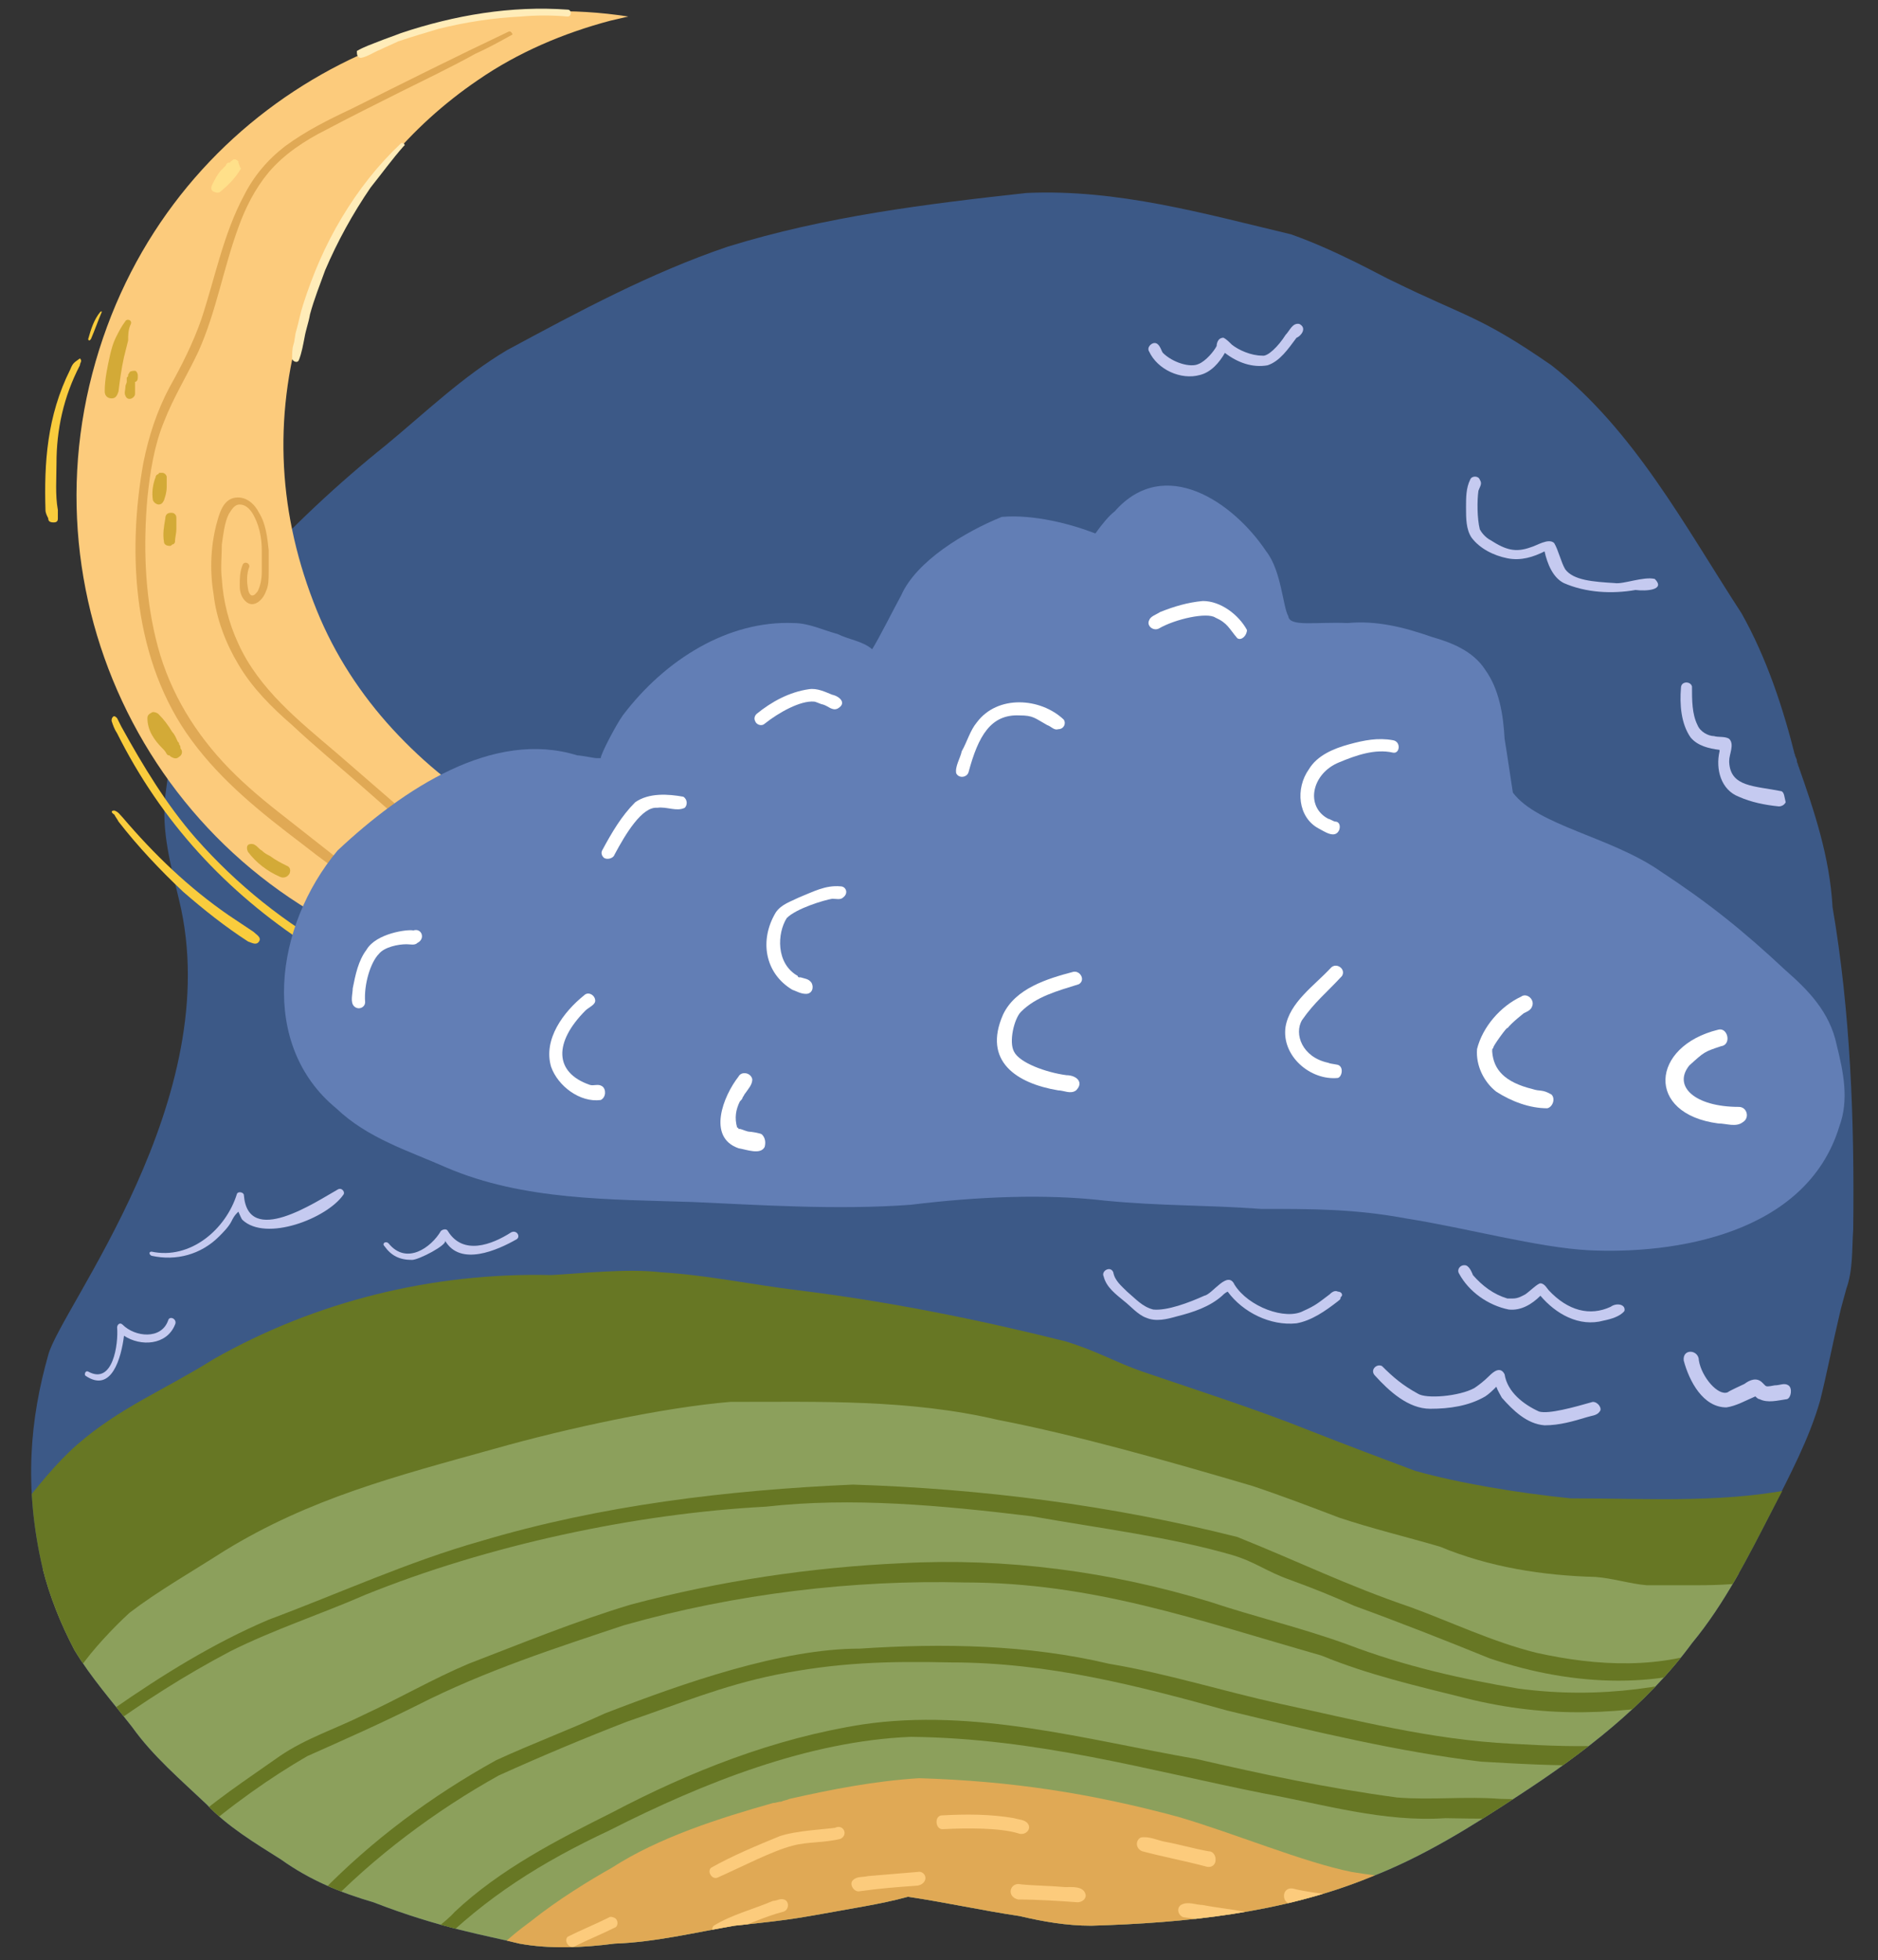 <?xml version="1.0" encoding="utf-8"?>
<!-- Generator: Adobe Illustrator 27.0.0, SVG Export Plug-In . SVG Version: 6.00 Build 0)  -->
<svg version="1.1" xmlns="http://www.w3.org/2000/svg" xmlns:xlink="http://www.w3.org/1999/xlink" x="0px" y="0px"
	 viewBox="0 0 136.3 142.2" style="enable-background:new 0 0 136.3 142.2;" xml:space="preserve">
<rect x="0" y="0" width="136.3" height="142.2" fill="#333333" stroke="none"/>
<style type="text/css">
	.st0{fill:#FFFFFF;}
	.st1{fill:#8CA2CF;}
	.st2{clip-path:url(#SVGID_00000072995580735865939530000016418253143560760199_);}
	.st3{fill:#627EB5;}
	.st4{fill:#8CA05C;}
	.st5{fill:#677724;}
	.st6{fill:#E0A955;}
	.st7{fill:#BBD7FF;}
	.st8{fill:#3C5987;}
	.st9{clip-path:url(#SVGID_00000073714042372832414750000001899058320795669181_);}
	.st10{fill:#669CD3;}
	.st11{clip-path:url(#SVGID_00000072991348507888268070000013505540908815004574_);}
	.st12{fill:#92C4FC;}
	.st13{fill:#FAF4D2;}
	.st14{fill:#FCCB7C;}
	.st15{clip-path:url(#SVGID_00000137832502079823405520000003084861805805540489_);}
	.st16{clip-path:url(#SVGID_00000072272513560625081830000015048472552444769678_);}
	.st17{fill:#C5CAF0;}
	.st18{clip-path:url(#SVGID_00000121982966161029864740000011816283076165427880_);}
	.st19{clip-path:url(#SVGID_00000106123189143607911990000002341665416489528761_);}
	.st20{clip-path:url(#SVGID_00000173880111477190295700000015843866685544376962_);}
	.st21{clip-path:url(#SVGID_00000016769487071999305290000000342187041294727607_);}
	.st22{fill:#F9CC3D;}
	.st23{fill:#FFEAAE;}
	.st24{fill:#FFECB8;}
	.st25{fill:#D3AA37;}
	.st26{fill:#FFE08A;}
	.st27{clip-path:url(#SVGID_00000151544481403823003830000001964540151189526151_);}
	.st28{clip-path:url(#SVGID_00000080187751097645390950000011046233107671609992_);}
	.st29{clip-path:url(#SVGID_00000021803418622756412630000010818756578995168445_);}
	.st30{clip-path:url(#SVGID_00000024715333094471983540000013665893544436938131_);}
	.st31{clip-path:url(#SVGID_00000008831957330335449920000005724179696584416933_);}
	.st32{clip-path:url(#SVGID_00000072255433367603761310000016594513933912820880_);}
	.st33{clip-path:url(#SVGID_00000153687381845816257710000009668943211907215023_);}
	.st34{clip-path:url(#SVGID_00000110434731575221279660000007534346245115472284_);}
	.st35{clip-path:url(#SVGID_00000163780530070077932750000010298431790270593691_);}
</style>
<g id="BACKGROUND">
</g>
<g id="OBJECTS">
	<g>
		<path class="st17" d="M26.3,83.8c-0.2-0.5-0.7-0.3-1,0c-0.3,0.2-1,0.7-1.7,0.9c-0.3,0.2-1.4-0.1-2.4-0.5c-0.3-0.1-0.5-0.5-1-0.3
			c-0.4,0.3-0.4,1.1-0.8,1.5c-0.7,1-2.1,2.3-3.4,2.6c-1.2,0.3-2.7,0.1-3.9-0.3c-0.5-0.2-0.8,0.6-0.3,0.8c3.1,1.1,5.7,0.5,7.8-2
			c0.4-0.5,0.8-1,1-1.6c1.4,0.7,2.8,1.2,4.1,0.3c0.4-0.2,0.8-0.5,1.2-0.8C26.2,84.3,26.4,84,26.3,83.8"/>
		<path class="st17" d="M19.8,92.1c-0.6-0.3-1.1,0.6-1.6,0.9c-0.8,0.7-2.2,1-3.1,0.7c-0.2,0-0.6-0.2-0.6-0.2
			c-0.2-0.1-0.4-0.3-0.7-0.3c-0.5,0.1-0.6,0.5-1,0.8c-0.5,0.5-0.9,0.6-1.7,0.7c-0.6,0.1-2-0.2-2.4-0.4c-0.2-0.1-0.5-0.4-0.7-0.3
			c-0.3,0.1-0.4,0.5-0.1,0.7c1.7,1,4.3,1.3,5.7-0.3c0.1-0.1,0.2-0.2,0.3-0.4c0.7,0.5,2.1,0.8,3.1,0.5c1.2-0.2,2.1-1,3-1.7
			C20,92.6,20,92.2,19.8,92.1"/>
		<path class="st8" d="M134.5,89.2c0.1-7.9-0.2-15.8-1.5-23.4c-0.2-3.6-1.3-6.9-2.5-10.3c0-0.1-0.1-0.2-0.1-0.3
			c0.1,0.4,0.1,0.7,0-0.1c-0.1-0.2-0.1-0.3-0.2-0.5c0.1,0.1,0.1,0.3,0.1,0.4c0,0,0,0,0-0.1c-0.9-3.6-2.1-7.2-3.9-10.4
			c-4.1-6.3-7.8-13.3-13.8-18c-5.2-3.6-6.2-3.5-11.5-6.1c-0.7-0.3-4-2.2-7.4-3.4c-6.3-1.5-12.6-3.3-19.2-3
			c-7.3,0.8-14.6,1.7-21.7,3.9c-5.6,1.9-10.8,4.7-16,7.5c-3.2,1.9-5.9,4.5-8.8,6.9c-3.5,2.8-6.8,5.9-9.8,9.2
			C14.3,45.9,12.7,52,12,57.7c-0.3,2.6,0.4,5.1,1,7.6c3.5,14.4-8.6,29.6-9.5,33c-1.3,4.6-1.8,9.5-0.4,15.5c0.5,2,1.3,4,2.3,5.9
			c1.2,2,2.8,3.8,4.2,5.6c1.5,2.1,3.5,3.8,5.4,5.6c0,0,0,0,0,0c1.5,1.6,3.5,2.8,5.4,4c2.1,1.5,4.3,2.4,6.7,3.1
			c4.9,1.9,8.2,2.4,10.6,3c2.2,0.4,4.6,0.3,6.9,0c2.9-0.1,5.8-0.8,8.7-1.3c4.7-0.5,4.3-0.5,9.4-1.4c1.1-0.2,2.1-0.4,3.2-0.7
			c2.7,0.4,5.4,1,8.1,1.4c1.7,0.4,3.4,0.7,5.2,0.7c6.8-0.2,13.8-0.9,20.2-3.5c3.9-1.5,7.4-3.7,10.9-6c4.6-3,9.2-6.5,12.5-11
			c2.4-2.9,4.1-6.3,5.8-9.6c1.3-2.6,2.7-5.2,3.5-8c0.5-2,0.9-4.1,1.4-6.2c0.1-0.5,0.4-1.5,0.5-1.9C134.5,92.1,134.4,90.6,134.5,89.2
			z"/>
		<g>
			<g>
				<path class="st14" d="M45.6,1.2c-0.4,0.1-0.9,0.2-1.3,0.3c-3.4,0.9-6.7,2.3-9.6,4.3c-2.5,1.7-4.7,3.7-6.6,6
					c-2.8,3.4-5,7.2-6.2,11.5c-2.1,7.1-1.7,14.1,1.1,21c1.3,3.2,3.2,6.1,5.5,8.6c4.7,5.1,10.4,8.3,17.2,9.5c6.1,1.1,12,0.4,17.7-2
					c1.7-0.7,3.3-1.6,4.8-2.6c0.1,0,0.1,0,0.2-0.1c-0.3,1.4-6.2,6.6-9.9,8.7c-3.9,2.3-8.1,3.7-12.6,4.4c-4.5,0.7-8.9,0.5-13.3-0.6
					C13,65.5,1.8,45.8,6.7,27.1C11.6,8.4,29.6-1.3,45.6,1.2z"/>
				<path class="st22" d="M26.4,70.6c-0.1,0-0.3-0.1-0.5-0.2c-1.2-0.5-2.4-1.1-3.5-1.8c-6-3.9-10.7-9-13.9-15.4
					c-0.2-0.3-0.3-0.6-0.4-0.9c0-0.1,0-0.2,0.1-0.3c0.1-0.1,0.2,0,0.3,0.1c0.1,0.2,0.2,0.4,0.3,0.6c1.6,2.9,3.3,5.7,5.4,8.1
					c3,3.4,6.5,6.2,10.5,8.4c0.6,0.3,1.2,0.5,1.8,0.8c0.1,0.1,0.3,0.2,0.2,0.3C26.7,70.7,26.6,70.7,26.4,70.6z"/>
				<path class="st22" d="M8.3,58.8c0.3,0.1,0.4,0.3,0.6,0.5c2.3,2.7,4.8,5.1,7.7,7.1c0.6,0.4,1.2,0.8,1.8,1.2
					c0.2,0.2,0.6,0.4,0.4,0.7c-0.2,0.3-0.5,0.1-0.8,0c-1.7-1.1-3.2-2.3-4.7-3.6c-1.7-1.6-3.3-3.3-4.7-5.1c-0.1-0.2-0.2-0.3-0.3-0.5
					C8,58.9,8.1,58.8,8.3,58.8z"/>
				<path class="st22" d="M5.8,26c0.2,0.2,0,0.3,0,0.5c-1.2,2.3-1.7,4.7-1.7,7.1c0,1.1-0.1,2.3,0.1,3.4c0,0.2,0,0.4,0,0.6
					c0,0.1,0,0.3-0.3,0.3c-0.3,0-0.4-0.1-0.4-0.3c-0.1-0.2-0.2-0.4-0.2-0.6c-0.1-3.4,0.1-6.8,1.8-10.2C5.3,26.3,5.4,26.3,5.8,26z"/>
				<path class="st22" d="M24.6,71.5c-0.8-0.1-1.6-0.5-2.2-1c-0.1-0.1-0.2-0.1-0.1-0.3c0.1-0.1,0.2-0.1,0.3-0.1
					c0.1,0,0.2,0.1,0.3,0.1c0.6,0.3,1.2,0.5,1.8,0.7c0.2,0,0.3,0.1,0.3,0.3C24.9,71.5,24.8,71.5,24.6,71.5z"/>
				<path class="st22" d="M7.4,22.6c-0.3,0.7-0.5,1.3-0.8,2c0,0-0.1,0.1-0.1,0.1c-0.1,0-0.1-0.1-0.1-0.1c0.2-0.7,0.4-1.4,0.9-2
					C7.3,22.6,7.3,22.6,7.4,22.6z"/>
			</g>
			<g>
				<path class="st6" d="M36.9,2.3C33.1,4.1,29.3,6,25.5,7.9c-1.7,0.8-3.3,1.6-4.8,2.7c-1.3,1-2.3,2.2-3,3.6c-1.5,2.8-2.1,6-3.1,9
					c-0.6,1.7-1.4,3.3-2.3,4.9c-0.9,1.7-1.5,3.5-1.9,5.5C9.2,40.3,9.7,48,13.9,53.7c2.2,3,5.1,5.3,8,7.5c2.8,2.2,5.8,4.3,9.1,5.7
					c1.7,0.7,3.5,1.2,5.3,1.4c2,0.3,4,0.2,6-0.2c2-0.3,4-0.9,6-1.3c2-0.5,4.1-1,6.1-1.5c1-0.2,2-0.5,3.1-0.7
					c0.3-0.1,0.2-0.6-0.1-0.5c-4,1-8.1,1.9-12.1,2.8c-1.9,0.5-3.9,0.9-5.9,0.9c-1.9,0.1-3.9-0.2-5.7-0.7c-3.4-1-6.5-2.8-9.3-4.9
					c-1.4-1.1-2.8-2.2-4.2-3.3c-1.4-1.1-2.8-2.3-4-3.6c-2.4-2.6-4.1-5.6-4.9-9c-0.8-3.3-0.9-6.8-0.6-10.2c0.2-1.9,0.5-3.8,1.2-5.5
					c0.7-1.8,1.7-3.4,2.5-5.1c1.3-2.9,1.8-6,2.9-9c0.5-1.4,1.2-2.8,2.2-4c1.1-1.3,2.6-2.3,4.2-3.1c1.7-0.9,3.5-1.8,5.3-2.7
					c1.8-0.9,3.7-1.8,5.5-2.8c0.9-0.4,1.8-0.9,2.7-1.4C37.2,2.5,37.1,2.2,36.9,2.3L36.9,2.3z"/>
			</g>
			<g>
				<path class="st6" d="M17.6,41c-0.2,0.5-0.2,1-0.2,1.5c0,0.4,0.1,0.8,0.4,1.1c0.6,0.6,1.3-0.1,1.5-0.7c0.2-0.4,0.2-0.9,0.2-1.4
					c0-0.5,0-1,0-1.6c-0.1-0.9-0.2-1.9-0.7-2.7c-0.3-0.6-0.9-1.2-1.7-1.1c-0.8,0.1-1.1,0.9-1.3,1.6c-0.5,1.7-0.6,3.6-0.3,5.4
					c0.2,1.8,0.9,3.6,1.8,5.1c1,1.7,2.4,3.1,3.9,4.4c1.6,1.5,3.3,2.9,4.9,4.3c0.8,0.7,1.7,1.5,2.5,2.2c0.7,0.6,1.4,1.2,2.2,1.7
					c0.8,0.5,1.7,0.7,2.6,0.6c0.5,0,1-0.1,1.5,0c0.5,0.1,0.9,0.4,1.3,0.7c0.7,0.6,1.5,1.1,2.3,1.5c0.8,0.4,1.7,0.6,2.7,0.6
					c0.5,0,0.9,0,1.4,0c0.4,0,0.4-0.7,0-0.6c-1.7,0.2-3.4-0.2-4.8-1.1c-0.7-0.4-1.3-1.1-2-1.4c-0.8-0.4-1.7-0.3-2.6-0.3
					c-1.8,0-3.1-1.2-4.3-2.3c-1.5-1.3-3-2.6-4.5-3.9c-2.7-2.3-5.6-4.6-7.1-7.9c-0.7-1.5-1.1-3.1-1.2-4.7c-0.1-0.8,0-1.7,0-2.5
					c0.1-0.7,0.2-1.6,0.5-2.2c0.2-0.3,0.4-0.7,0.8-0.7c0.4,0,0.7,0.3,0.9,0.6c0.5,0.8,0.7,1.8,0.7,2.7c0,0.5,0,1,0,1.6
					c0,0.5-0.1,1-0.3,1.4c-0.1,0.1-0.2,0.3-0.4,0.3c-0.2,0-0.3-0.4-0.3-0.5c-0.1-0.5-0.1-1.1,0.1-1.6C18.1,40.8,17.7,40.7,17.6,41
					L17.6,41z"/>
			</g>
			<g>
				<path class="st23" d="M23.7,45.7C23.7,45.7,23.7,45.7,23.7,45.7C23.7,45.7,23.7,45.7,23.7,45.7L23.7,45.7z"/>
			</g>
			<g>
				<path class="st24" d="M29.1,10.4c-1.7,1.6-3.1,3.4-4.3,5.4c-1.2,2-2.1,4.1-2.8,6.3c-0.2,0.6-0.3,1.2-0.5,1.9
					c-0.1,0.3-0.1,0.7-0.2,1c-0.1,0.3-0.1,0.7-0.1,1c0,0.2,0.4,0.4,0.5,0.1c0.2-0.5,0.3-1.1,0.4-1.6c0.1-0.6,0.3-1.1,0.4-1.7
					c0.3-1.1,0.7-2.1,1.1-3.2c0.9-2.1,2-4.1,3.3-6c0.8-1,1.6-2.1,2.4-3C29.5,10.5,29.2,10.3,29.1,10.4L29.1,10.4z"/>
			</g>
			<g>
				<path class="st24" d="M39.4,60.9c5,1.7,10.4,2.4,15.7,1.8c1.5-0.2,2.9-0.4,4.4-0.8c0.4-0.1,0.2-0.7-0.2-0.6
					c-5.1,1.1-10.4,1.2-15.5,0.1c-1.4-0.3-2.8-0.7-4.2-1.1C39.2,60.2,39,60.8,39.4,60.9L39.4,60.9z"/>
			</g>
			<g>
				<path class="st24" d="M26.2,4.2c0.5-0.1,0.9-0.4,1.4-0.6C28,3.4,28.5,3.2,28.9,3c0.9-0.3,1.9-0.6,2.9-0.9c2-0.5,4-0.8,6-0.9
					c1.1-0.1,2.3-0.1,3.4,0c0.3,0,0.3-0.5,0-0.5c-4.1-0.3-8.2,0.4-12.1,1.7c-0.5,0.2-1.1,0.4-1.6,0.6c-0.5,0.2-1.1,0.4-1.6,0.7
					C25.9,3.9,25.9,4.2,26.2,4.2L26.2,4.2z"/>
			</g>
			<g>
				<path class="st25" d="M13,21.8C13,21.8,13,21.8,13,21.8C12.9,21.8,12.9,21.8,13,21.8L13,21.8z"/>
			</g>
			<path class="st25" d="M9.5,23.5c0.1-0.3-0.3-0.4-0.4-0.2c-0.3,0.4-0.5,0.8-0.7,1.2c-0.2,0.4-0.3,0.8-0.4,1.2
				c-0.2,0.9-0.4,1.8-0.4,2.7c0,0.3,0.2,0.5,0.5,0.5c0.3,0,0.4-0.2,0.5-0.5c0.1-0.8,0.2-1.6,0.4-2.5c0.1-0.4,0.2-0.8,0.3-1.2
				C9.3,24.3,9.3,23.9,9.5,23.5z"/>
			<path class="st25" d="M10,27.4c0-0.1,0-0.1,0-0.2c0,0,0,0,0,0c0,0,0,0,0,0c0-0.1-0.1-0.3-0.2-0.3c-0.1,0-0.3,0-0.4,0.1
				c0,0-0.1,0.1,0,0c0,0.1-0.1,0.1-0.1,0.2c0,0.1,0,0.1-0.1,0.2c0,0,0,0,0,0c0-0.1,0-0.1,0,0c0,0,0,0,0,0.1c0,0.1,0,0.1,0,0.2
				c0,0.1-0.1,0.2-0.1,0.4c0,0.2-0.1,0.4,0,0.6C9.2,29,9.5,29,9.7,28.8c0.1-0.1,0.1-0.2,0.1-0.3c0-0.1,0-0.1,0-0.2
				c0-0.1,0-0.2,0-0.2c0-0.2,0-0.3,0-0.5c0,0,0,0.1,0,0.1C9.9,27.7,10,27.6,10,27.4C10,27.4,10,27.4,10,27.4z"/>
			<path class="st25" d="M20.8,62.8c-0.4-0.2-0.8-0.4-1.2-0.7c-0.2-0.1-0.4-0.2-0.6-0.4c-0.2-0.1-0.3-0.3-0.5-0.4
				c-0.1-0.1-0.4-0.1-0.5,0c-0.1,0.1-0.1,0.3,0,0.5c0.6,0.8,1.4,1.4,2.3,1.8c0.2,0.1,0.5,0.1,0.7-0.2C21.1,63.2,21.1,62.9,20.8,62.8
				z"/>
			<path class="st25" d="M13,54c0-0.1,0-0.1-0.1-0.2c-0.1-0.2-0.2-0.5-0.4-0.7c-0.3-0.5-0.6-0.9-1-1.3c-0.1-0.1-0.4-0.2-0.5-0.1
				c-0.2,0.1-0.3,0.2-0.3,0.4c0,0.9,0.5,1.6,1.1,2.2c0.1,0.1,0.2,0.2,0.3,0.4c0.1,0.1,0.1,0.1,0.2,0.1c0,0,0,0,0.1,0.1
				c0.2,0.1,0.4,0.2,0.6,0c0.2-0.1,0.3-0.4,0.1-0.6C13.1,54.2,13.1,54.1,13,54z"/>
			<path class="st25" d="M39.5,65.2c-0.8-0.4-1.7-0.6-2.5-0.8c-0.2,0-0.4,0.1-0.4,0.3c-0.1,0.2,0,0.4,0.1,0.5
				c0.2,0.2,0.5,0.4,0.8,0.5c0.2,0.1,0.3,0.1,0.5,0.1c0,0,0,0,0.1,0c0,0,0.1,0,0.1,0c0.4,0.1,0.8,0.1,1.2,0.1c0.2,0,0.4-0.1,0.4-0.3
				C39.7,65.5,39.7,65.3,39.5,65.2z"/>
			<path class="st26" d="M17.3,11.8c0,0,0-0.1,0-0.1c-0.1-0.1-0.3-0.2-0.4-0.1c-0.1,0.1-0.2,0.1-0.2,0.2c0,0,0,0-0.1,0c0,0,0,0,0,0
				c-0.1,0-0.2,0.1-0.2,0.2c0,0,0,0,0,0c0,0-0.1,0.1-0.1,0.1c-0.1,0.1-0.1,0.1-0.2,0.2c-0.3,0.3-0.5,0.7-0.7,1.1
				c-0.1,0.2-0.1,0.4,0.1,0.5c0.2,0.1,0.4,0.1,0.5,0c0.6-0.5,1.1-1,1.5-1.7C17.4,12.2,17.4,12,17.3,11.8
				C17.3,11.9,17.3,11.9,17.3,11.8z"/>
			<path class="st25" d="M11.9,34.3C11.9,34.3,11.9,34.3,11.9,34.3C12,34.3,12,34.3,11.9,34.3z"/>
			<path class="st25" d="M11.5,36.6c0.2,0,0.3-0.1,0.4-0.3c0.1-0.3,0.2-0.6,0.2-1c0-0.1,0-0.3,0-0.4c0-0.1,0-0.2,0-0.3
				c0-0.1-0.1-0.2-0.1-0.2c0,0-0.1-0.1-0.2-0.1c0,0,0,0,0,0c-0.1,0-0.1,0-0.2,0c-0.1,0-0.1,0,0,0c0,0-0.1,0-0.1,0.1
				c-0.1,0-0.2,0.1-0.2,0.2c-0.2,0.5-0.3,1.1-0.2,1.7C11.2,36.5,11.4,36.6,11.5,36.6z"/>
			<path class="st25" d="M12,37.6C12,37.6,12,37.6,12,37.6c-0.1,0.6-0.2,1.1-0.1,1.7c0,0.2,0.2,0.3,0.4,0.3c0.1,0,0.1,0,0.2-0.1
				c0.1,0,0.2-0.1,0.2-0.2c0-0.3,0.1-0.6,0.1-0.9c0-0.3,0-0.5,0-0.8c0-0.1,0-0.2-0.1-0.3c-0.1-0.1-0.2-0.1-0.3-0.1
				C12.1,37.2,12,37.4,12,37.6z"/>
		</g>
		<path class="st6" d="M46,69.3C46.1,69.2,46,69.2,46,69.3"/>
		<path class="st4" d="M4.8,118.4C4.8,118.4,4.8,118.4,4.8,118.4"/>
		<g>
			<defs>
				<path id="SVGID_00000066505100407755921020000008724971051272806539_" d="M132.3,101.6c0.5-2,0.9-4.1,1.4-6.2
					c0.1-0.5,0.4-1.5,0.5-1.9c0.3-1.4,0.3-2.8,0.4-4.3c0.1-7.9-0.2-15.8-1.5-23.4c-0.2-3.6-1.3-6.9-2.5-10.3c0-0.1-0.1-0.2-0.1-0.3
					c0.1,0.4,0.1,0.7,0-0.1c-0.1-0.2-0.1-0.3-0.2-0.5c0.1,0.1,0.1,0.3,0.1,0.4c0,0,0,0,0-0.1c-0.9-3.6-2.1-7.2-3.9-10.4
					c-4.1-6.3-7.8-13.3-13.8-18c-5.2-3.6-6.2-3.5-11.5-6.1c-0.7-0.3-4-2.2-7.4-3.4c-6.3-1.5-12.6-3.3-19.2-3
					c-7.3,0.8-14.6,1.7-21.7,3.9c-5.6,1.9-10.8,4.7-16,7.5c-3.2,1.9-5.9,4.5-8.8,6.9c-3.5,2.8-6.8,5.9-9.8,9.2
					C14.3,45.9,12.7,52,12,57.7c-0.3,2.6,0.4,5.1,1,7.6c3.5,14.4-8.6,29.6-9.5,33c-1.3,4.6-1.8,9.5-0.4,15.5c0.5,2,1.3,4,2.3,5.9
					c1.2,2,2.8,3.8,4.2,5.6c1.5,2.1,3.5,3.8,5.4,5.6c0,0,0,0,0,0c1.5,1.6,3.5,2.8,5.4,4c2.1,1.5,4.3,2.4,6.7,3.1
					c4.9,1.9,8.2,2.4,10.6,3c2.2,0.4,4.6,0.3,6.9,0c2.9-0.1,5.8-0.8,8.7-1.3c4.7-0.5,4.3-0.5,9.4-1.4c1.1-0.2,2.1-0.4,3.2-0.7
					c2.7,0.4,5.4,1,8.1,1.4c1.7,0.4,3.4,0.7,5.2,0.7c6.8-0.2,13.8-0.9,20.2-3.5c3.9-1.5,7.4-3.7,10.9-6c4.6-3,9.2-6.5,12.5-11
					c2.4-2.9,4.1-6.3,5.8-9.6C130,106.9,131.4,104.4,132.3,101.6"/>
			</defs>
			<clipPath id="SVGID_00000031905810396911007740000017563242115681292201_">
				<use xlink:href="#SVGID_00000066505100407755921020000008724971051272806539_"  style="overflow:visible;"/>
			</clipPath>
			<g style="clip-path:url(#SVGID_00000031905810396911007740000017563242115681292201_);">
				<path class="st4" d="M130.2,113.5c-2.9,0.5-4.3,0.8-6.6,0.7c-1.5,0.1-4,0.1-6.1-0.3c-5.6-1.2-12.3-3.8-18.2-6.3
					c-4.7-1.6-9.2-4-14-5.4c-5.3-1.7-10.9-2.3-16.3-3.5c-4.6-1.1-9.2-1.4-13.9-1.5c-0.6-0.1-1.3-0.2-2-0.2c-0.4,0-0.8-0.1-1.2-0.1
					c-0.4,0-0.8-0.1-1.1-0.1c-1.8-0.2-3.5-0.5-5.3-0.3c-1.2,0.1-2.5,0.2-3.7,0.4c-2.2,0.2-4.5,0.5-6.7,0.9c-0.9,0.2-1.9,0.4-2.8,0.6
					c-1.8,0.3-3.5,0.6-5.3,1c-5.7,1.4-12.2,5.8-14,6.9c-0.3,0.2-0.7,0.4-1,0.6c-1.9,1.5-4.2,2.8-6.1,4.5c-0.8,0.5-1.5,0.9-2,1.6
					c-0.9,0.6-1.3,1.8-1.2,2.9c0.4,1.5,0.5,2.3,1.4,3.8c0.4,1.3,1,2.1,1.4,2.7c1,2.3,2.2,3.7,3.7,5.9c0.9,1.6,3.7,4.5,5.7,6.1
					c3.6,2.4,7.4,4,11.6,5.7c3.3,1.2,6.7,1.7,10.1,2.1c1.6,0.2,3.3,0.6,4.9,0.7c1.5,0,2.3-0.2,3.5-0.2c2,0,4,0.2,5.9,0.4
					c2.4,0,4.9,0,7.3-0.1c2.4,0,5.4-1.1,8.3-1.4c3.3-0.5,7-1,9.7-1.1c4.3,0.6,8.6,1.4,13,1.6c4.8,0.3,9.7-0.4,14.3-1.9
					c4.5-1.1,8.9-2.6,12.9-5.1c3.8-2.7,7.1-6.2,9.9-10c1.9-2.7,3.7-5.5,5.1-8.5C132.9,114.3,132.8,112.8,130.2,113.5"/>
				<g>
					<path class="st5" d="M131.6,116.5c-0.6-0.1-1.1,0.2-1.7,0.4c-1.8,0.8-3.8,2.3-5.1,2.5c-4.2,1.7-8.8,1.5-13.3,0.5
						c-3.2-0.8-6.1-2.2-9.1-3.3c-4.7-1.6-8.1-3.3-12.6-5.1c-9.1-2.3-18.5-3.5-27.9-3.8c-9.1,0.4-18.3,1.5-27,4.1
						c-5.3,1.5-10.3,3.8-15.4,5.7c-4,1.7-7.7,4-11.3,6.5c-0.5,0.3-1,0.7-1.5,1c-0.1,0.1-0.2,0.2-0.2,0.3c0,0.4,0.5,0.6,0.8,0.4
						c3.2-2.3,6-4.1,9.4-5.9c3.2-1.6,6.6-2.7,9.8-4.1c8.9-3.6,19.6-5.9,29.1-6.4c6.2-0.7,12.7-0.1,19.3,0.7c5.1,0.9,10,1.5,14.5,2.8
						c1.7,0.5,2.5,1.2,4.2,1.8c1.9,0.7,2.9,1.1,4.7,1.9c3.3,1.2,6.6,2.5,9.8,3.8c6.2,2.1,12.7,2.3,18.2-0.2c2-0.8,3.3-2.1,5.2-2.5
						C132.3,117.5,132.2,116.7,131.6,116.5"/>
					<path class="st5" d="M131.1,119c-0.8-0.2-1.4,0.6-2.1,0.9c-0.6,0.4-1.9,0.8-1.9,0.8c-5.7,1.7-10.8,2.6-16.9,1.8
						c-4.1-0.7-8.2-1.6-12.4-3.2c-3.3-1.2-6.7-2-10-3.1c-7.2-2.2-14.8-3.2-22.3-2.8c-6.7,0.3-13.3,1.3-19.7,3
						c-4,1.2-7.9,2.8-11.8,4.3c-2.6,1.1-5,2.5-7.6,3.7c-2,1-4.2,1.7-6.1,3c-2.4,1.7-4.9,3.3-7,5.3c-0.3,0.4,0.4,0.9,0.8,0.6
						c2.6-2.3,5.6-4.4,8.2-5.9c2.7-1.2,5.4-2.4,8-3.7c4.9-2.5,10.2-4.2,15-5.8c8.1-2.3,16.7-3.3,24.7-3.1c9.3,0,16.8,2.7,25.9,5.3
						c3.4,1.4,6.9,2.2,10.5,3.1c6,1.5,11.3,1.2,17.1,0c1.8-0.3,2.7-0.8,4.2-1.2c0.9-0.1,2.4-1.1,3.6-1.8c0.2-0.1,0.3-0.2,0.4-0.4
						C131.7,119.6,131.5,119.2,131.1,119"/>
					<path class="st5" d="M128.7,123.3c-0.7-0.1-1.3,0.4-1.9,0.6c-1.2,0.5-2.4,1.1-3.2,1.3c-4.1,1.7-8.6,1.6-13.9,1.3
						c-5.9-0.3-11.2-1.7-16.8-2.9c-4.1-0.9-8.2-2.2-12.4-2.9c-5.9-1.4-12.1-1.5-18.1-1.1c-5.7,0-12.8,2.5-18.5,4.7
						c-2.6,1.2-5.3,2.2-7.9,3.4c-4.7,2.6-9,5.8-12.7,9.6c-0.2,0.3-0.6,0.5-0.7,0.9c0,0.4,0.5,0.7,0.8,0.4c3.7-3.9,8.3-7.3,12.8-9.8
						c3.1-1.4,6.2-2.7,9.3-3.9c3.8-1.3,6.9-2.6,10.8-3.4c4.5-0.9,8.1-1,12.7-0.9c7.1,0,13.6,1.7,20.1,3.5c6.2,1.5,12.5,3,18.4,3.7
						c5.3,0.3,11.3,0.7,15.8-1c1.1-0.3,2.6-0.9,4.1-1.6c0.5-0.4,1.4-0.4,1.7-1C129.2,123.8,129,123.4,128.7,123.3"/>
					<path class="st5" d="M126.2,127.9c-0.4,0-0.7,0.3-1,0.4c-1.1,0.5-2.1,0.8-3.1,1.1c-2.1,0.7-4,0.7-5.5,0.8
						c-3,0.2-4.6,0.4-7.7,0.3c-2.5-0.2-5,0.1-7.5-0.1c-5.2-0.7-9.8-1.7-14.6-2.8c-8-1.4-16.1-3.7-24.2-2.5c-6.4,1-12.5,3.4-18.2,6.4
						c-4,2-8.1,4.1-11.4,7.2c-0.7,0.8-1.8,1.4-2.3,2.3c0,0.4,0.5,0.7,0.8,0.4c3.8-3.8,7.8-6.3,12.7-8.6c6.9-3.5,14.5-6.5,21.9-6.8
						c9.2,0.1,17.1,2.4,25.6,4.1c4.4,0.8,8.7,2.1,13.2,1.8c4.8,0.1,8.8,0,12.8-0.4c1.5,0,4.4-0.5,6.4-1.3c0.2-0.1,1-0.3,1.2-0.4
						c0.5-0.3,1.2-0.4,1.5-1C127,128.5,126.7,128,126.2,127.9"/>
				</g>
				<path class="st5" d="M134.4,107.4c-1.4,0.4-1.8,0.3-3.2,0.4c-5.7,1.3-11.1,0.9-17.2,0.9c-3.9-0.4-8.1-1.1-11.3-2
					c-2.4-0.9-4.8-1.8-7.6-2.9c-4-1.6-8.1-2.9-12.2-4.3c-2-0.7-3.3-1.5-5.6-2.2c-6.4-1.6-12.9-2.9-19.4-3.7
					c-3.3-0.4-6.6-1.1-9.9-1.3C45.5,92,42,92.4,40,92.5c-8.6-0.2-17.1,1.9-24.5,6.1c-3.5,2.2-6.8,3.5-9.9,6.2
					c-1.6,1.4-2.9,3.1-4.2,4.7c-0.1,0.1-0.3,0.1-0.3,0.2c-0.1,0.1-0.2,0.1-0.3,0.2c-0.2,0.5-0.3,1.2-0.4,1.7c0,1.3,0.4,2.6,0.8,3.8
					c0,0.5,0.5,2.1,1.1,3c0.5,1.1,0.9,2.2,2,2.9c0.4,0.3,1.1,0.3,1.3-0.1c0,0,0.1,0,0.1-0.1c0,0,0.1,0,0.1-0.1
					c0.9-1.3,2.4-2.9,3.6-4c2.1-1.6,4.4-2.9,6.9-4.5c6.2-3.8,12.4-5.4,19.6-7.4c5.3-1.5,12.3-3,17.1-3.4c6.5,0,13-0.2,19.4,1.3
					c5.7,1.1,12.4,3,18.5,4.8c2.1,0.7,4.2,1.5,6.3,2.3c2.4,0.8,4.9,1.4,7.3,2.1c3.6,1.5,7.5,2.1,11.3,2.2c1.3,0.1,2.5,0.5,3.7,0.6
					c1.2,0,2.5,0,3.8,0c2.9,0,5.8-0.3,8.5-1.5c1-0.6,2.4-0.7,3.2-1.6c0.3-0.5,0.2-1,0.4-1.5c0.4-0.9,0.7-1.7,0.8-2.7
					C136.1,106.5,135.1,107.3,134.4,107.4"/>
				<g>
					<path class="st6" d="M120,133.8c-1.1-0.1-1.9,0.5-3,0.7c-2,0.6-4.7,1.4-6.5,1.5c-4.5,0.2-7.7,0.6-12.4-0.2
						c-3.5-0.7-8.5-2.8-12.6-4c-6.3-1.7-12.1-2.6-18.8-2.8c-3.2,0.2-6.3,0.8-9.4,1.5c-0.2,0.1-0.4,0.1-0.6,0.2
						c-0.2,0-0.4,0.1-0.6,0.1c-3.9,1.1-8.3,2.5-11.7,4.7c-1.6,0.9-3.9,2.3-5.9,3.9c-1.5,1.1-4.4,3.4-2.4,4c1.4-0.1,1.7,0.2,3.6,0.4
						c2.7,0.1,5.3,0.4,7.9,0.4c1.5,0.2,3.1-0.2,4.1-0.2c1.3,0,2.7,0.1,4,0.2c1.6,0,3.3-0.2,4.9-0.1c4.3,0,8.5,0.3,12.8,0.3
						c6.3,0.5,13.6,1.5,19.2,1.2c2.1,0,4.2,0.1,6.2-0.1c2.1-0.3,4.1-0.9,6.2-1.4c4.1-1.1,7.6-1.7,10.9-4.5
						C117.1,138.8,121.9,134.7,120,133.8"/>
					<g>
						<path class="st14" d="M44.7,139.2c-0.1-0.1-0.4-0.2-0.5-0.1c-1,0.5-2,0.9-3,1.4c-0.3,0.3,0.1,0.9,0.5,0.7c1-0.5,2-0.9,3-1.4
							C44.9,139.6,44.8,139.3,44.7,139.2"/>
						<path class="st14" d="M60.6,132.6c-0.7,0.1-2.8,0.2-4,0.6c-1.7,0.7-3.4,1.4-5,2.3c-0.3,0.3,0.1,0.9,0.5,0.7
							c1.8-0.8,3.9-1.9,5.4-2.3c1.1-0.3,2.3-0.2,3.5-0.5C61.6,133.1,61.2,132.3,60.6,132.6"/>
						<path class="st14" d="M56.9,137.8c-0.3-0.1-0.5,0.1-0.8,0.1c-1.4,0.6-3,1-4.3,1.8c-0.3,0.3,0.1,0.9,0.5,0.7
							c1.5-0.6,3.3-1.4,4.5-1.7C57.3,138.6,57.3,137.9,56.9,137.8"/>
						<path class="st14" d="M66.6,135.8c-1.2,0.1-2.4,0.2-3.6,0.3c-0.4,0.1-0.8,0-1.1,0.3c-0.3,0.3,0.1,0.9,0.5,0.8
							c1.4-0.2,2.7-0.3,4.1-0.4c0.2,0,0.4-0.1,0.5-0.2C67.4,136.2,67,135.7,66.6,135.8"/>
						<path class="st14" d="M74.6,132.3c-0.2-0.3-0.7-0.3-1-0.4c-1.7-0.3-3.5-0.3-5.3-0.2c-0.5,0.1-0.4,1,0.1,1
							c1.8-0.1,4.2-0.1,5.5,0.3C74.4,133.2,74.9,132.7,74.6,132.3"/>
						<path class="st14" d="M67.5,140.4c-0.3-0.3-0.8-0.1-1.3-0.1c-1.2,0.1-2.4,0.1-3.6,0.4c-0.5,0.3-0.2,1,0.4,0.9
							c1.5-0.2,2.9-0.3,4-0.3C67.5,141.3,67.8,140.8,67.5,140.4"/>
						<path class="st14" d="M79.6,140.7c-0.5-0.3-1.3-0.2-1.9-0.3c-1.2-0.1-2.5-0.3-3.8-0.3c-0.5,0.1-0.4,0.9,0.1,0.9
							c1.7,0.1,3.4,0.3,5.1,0.5C79.6,141.5,79.9,141,79.6,140.7"/>
						<path class="st14" d="M77.3,136.9c-1.1-0.1-2.2-0.1-3.2-0.2c-0.8-0.2-1.1,0.9-0.2,1.1c1.4,0,2.9,0.1,4.3,0.2
							c0.3,0,0.6-0.2,0.6-0.5C78.7,136.8,77.8,136.9,77.3,136.9"/>
						<path class="st14" d="M87.7,134.3c-1.1-0.2-2.1-0.5-3.2-0.7c-0.5-0.1-1.1-0.4-1.7-0.3c-0.4,0.2-0.4,0.8,0.1,1
							c1.5,0.4,3.1,0.7,4.6,1.1c0.3,0.1,0.6,0,0.7-0.3C88.3,134.7,88.1,134.3,87.7,134.3"/>
						<path class="st14" d="M90.4,138.7c-1-0.2-2.1-0.3-3.1-0.5c-0.5,0-1.1-0.3-1.6,0c-0.4,0.3-0.1,0.9,0.3,0.9
							c1.5,0.2,2.9,0.4,4.4,0.6c0.1,0,0.3,0,0.4-0.1C91.1,139.3,90.9,138.7,90.4,138.7"/>
						<path class="st14" d="M98.1,138c0-0.2-0.3-0.4-0.5-0.4c-1.3-0.2-2.6-0.3-3.8-0.6c-0.8-0.1-0.8,1.1-0.1,1.1
							c1.3,0.2,2.6,0.3,3.8,0.5C97.9,138.7,98.2,138.3,98.1,138"/>
						<path class="st14" d="M102.5,141.4c-0.3-0.8-1.5-0.2-2.2-0.3c-1.2,0-2.4,0.1-3.6,0.1c-0.2,0-0.4,0.2-0.4,0.4
							c-0.1,0.4,0.3,0.7,0.6,0.6c1.3-0.1,3.3-0.1,5-0.2C102,142,102.5,141.9,102.5,141.4"/>
						<path class="st14" d="M109.9,138.3c-0.1-0.1-0.3-0.2-0.5-0.2c-1.4,0-2.8,0.1-4.1,0.1c-0.8-0.1-0.9,1.1-0.1,1.1
							c0.9,0,1.8-0.1,2.7-0.1c-0.2,0,1.4,0,1.8-0.1C110.1,139.1,110.2,138.6,109.9,138.3"/>
						<path class="st14" d="M117.2,135.7c-1.4,0.8-2.8,1.5-4.3,2.2c-0.4,0.2-0.3,0.7,0.1,0.8c0.6,0.1,1.2-0.5,1.7-0.7
							c1-0.5,2.1-1,3-1.6C118.1,136.1,117.6,135.5,117.2,135.7"/>
					</g>
				</g>
			</g>
		</g>
		<g>
			<path class="st3" d="M133.3,75.8c-0.5-2.4-2.1-4-3.7-5.4c-3.1-2.9-5.6-4.9-9.1-7.2c-3.6-2.5-8.9-3.3-10.7-5.7
				c-0.1-0.6-0.4-2.7-0.6-3.9c-0.1-1.8-0.4-3.6-1.4-5c-0.9-1.4-2.5-2-3.9-2.4c-2-0.7-4-1.2-6.1-1c-2.3-0.1-4.2,0.3-4.3-0.5
				C93.1,44,93,41.4,91.9,40c-2.4-3.6-7.4-7-11-2.9c-0.4,0.3-0.9,0.9-1.4,1.6c-1.8-0.7-4.5-1.4-6.8-1.2c-2.7,1.1-6.2,3.2-7.3,5.7
				c-0.6,1.1-1.6,3.1-2.1,3.9c-0.7-0.6-1.7-0.7-2.5-1.1c-1.1-0.3-2.1-0.8-3.2-0.8c-4.7-0.2-9.3,2.6-12.4,6.7
				c-0.5,0.7-1.6,2.8-1.6,3.1c0,0,0,0,0,0c-0.1,0-0.2,0-0.3,0c-0.2,0-1.1-0.2-1.4-0.2c-6.1-1.9-12.6,2.4-17.4,6.9
				c-4.6,5.5-5.7,14.1-0.1,18.7c2.3,2.2,5.3,3.1,8,4.3c5.6,2.4,11.9,2.3,17.9,2.5c4.6,0.2,10.4,0.6,15.8,0.2
				c4.9-0.6,9.8-0.8,14.1-0.3c4.1,0.4,7.2,0.3,11.3,0.6c3.9,0,6.8,0,10.6,0.7c4.4,0.7,9.5,2.1,13.2,2.3c6.1,0.3,15.8-1.1,18.2-9
				C134.2,79.8,133.8,77.8,133.3,75.8"/>
			<g>
				<path class="st0" d="M30,67.5c-0.4-0.1-2.7,0.2-3.4,1.4c-0.6,0.8-0.8,1.8-1,2.8c0,0.4-0.2,1,0.1,1.3c0.3,0.3,0.8,0.1,0.8-0.3
					c-0.1-1.3,0.4-2.9,1-3.5c0.4-0.5,1.4-0.7,2-0.7c0.3,0,0.6,0.1,0.8-0.1C30.9,68.1,30.6,67.3,30,67.5"/>
				<path class="st0" d="M49.6,57.8c-1.1-0.2-2.5-0.3-3.5,0.4c-1,1-1.7,2.2-2.4,3.5c-0.1,0.2,0,0.4,0.1,0.5c0.2,0.2,0.7,0.1,0.8-0.2
					c0.8-1.5,2-3.5,3.1-3.4c0.7-0.1,1.4,0.3,2,0C49.9,58.4,49.9,58,49.6,57.8"/>
				<path class="st0" d="M60.4,50.4c-0.5-0.2-1.1-0.5-1.7-0.4c-1.4,0.2-2.7,0.9-3.8,1.8c-0.1,0.1-0.2,0.3-0.1,0.5
					c0.1,0.3,0.5,0.4,0.7,0.2c1-0.8,2.6-1.7,3.6-1.6c0.1,0,0.5,0.2,0.6,0.2c0.4,0.1,0.7,0.5,1.1,0.3C61.5,51,60.9,50.5,60.4,50.4"/>
				<path class="st0" d="M43.7,78.8c-0.3-0.2-0.6,0-0.9-0.1c-2.6-0.9-2.6-3.1-0.3-5.4c0.2-0.2,0.7-0.4,0.7-0.7
					c0-0.4-0.5-0.7-0.8-0.4c-1.5,1.2-3,3.2-2.4,5.2c0.5,1.4,2.1,2.6,3.6,2.4C44,79.6,44,79,43.7,78.8"/>
				<path class="st0" d="M61,64.3c-1.1-0.1-2,0.4-3,0.8c-0.6,0.3-1.3,0.5-1.7,1.1c-1.2,2-0.8,4.4,1.2,5.6c0.3,0.1,0.6,0.3,1,0.3
					c0.4,0,0.6-0.4,0.4-0.8c-0.2-0.3-0.5-0.3-0.8-0.4c0,0-0.1,0-0.1,0c0,0-0.1,0-0.1-0.1c-1.6-0.9-1.5-3.1-0.8-4.2
					c0.7-0.7,2.7-1.3,3.3-1.4c0.3,0,0.6,0.1,0.8-0.1C61.6,64.8,61.4,64.3,61,64.3"/>
				<path class="st0" d="M77.2,52.2c-1.7-1.6-4.8-1.8-6.3,0.2c-0.5,0.6-0.7,1.4-1.1,2.1c-0.1,0.5-0.5,1.1-0.4,1.6
					c0.2,0.4,0.8,0.3,0.9-0.1c0.7-2.6,1.6-4.2,3.7-4.1c1,0,1.1,0.2,2,0.7c0.3,0.1,0.5,0.4,0.8,0.3C77.2,52.9,77.4,52.5,77.2,52.2"/>
				<path class="st0" d="M90.5,45.7c-0.6-1.1-1.9-2.1-3.2-2.1c-1.1,0.1-2.1,0.4-3.1,0.8c-0.3,0.2-0.7,0.3-0.8,0.6
					c-0.2,0.4,0.3,0.8,0.7,0.6c1.2-0.7,3.5-1.2,4.1-0.8c0.9,0.4,1,0.8,1.6,1.5C90.1,46.5,90.5,46.1,90.5,45.7"/>
				<path class="st0" d="M77.4,78c-1.5-0.2-3.4-0.9-3.8-1.7c-0.4-0.7,0-2.4,0.5-2.9c1.1-1.1,2.6-1.5,4.2-2c0.5-0.3,0.1-1-0.4-0.9
					c-1.9,0.5-4.2,1.2-5.1,3.1c-1.5,3.4,1,5,4,5.5c0.4,0,0.9,0.3,1.3,0C78.7,78.5,78.1,78,77.4,78"/>
				<path class="st0" d="M55.3,82.3c-0.1-0.1-0.8-0.2-0.9-0.2c-0.2,0-0.6-0.2-0.7-0.2c0,0-0.1,0-0.1,0c0,0,0,0,0,0
					c0,0,0-0.1-0.1-0.1c-0.2-0.7-0.1-1.3,0.2-1.9c0.1-0.1,0.2-0.2,0.2-0.3c0.1-0.1,0.1-0.2,0.2-0.3c0.2-0.3,0.5-0.6,0.5-1
					c-0.1-0.5-0.8-0.6-1-0.2c-1.1,1.4-2.3,4.4,0,5.2c0.6,0.1,1.6,0.5,1.9-0.1C55.6,82.8,55.5,82.5,55.3,82.3"/>
				<path class="st0" d="M101.1,53.7c-1.1-0.2-2.1,0-3.2,0.3c-1.1,0.3-2.3,0.8-2.9,1.8c-1,1.4-0.8,3.5,0.7,4.3
					c0.4,0.2,1.2,0.8,1.5,0.1c0.1-0.3,0-0.6-0.3-0.6c-0.1,0-0.4-0.2-0.5-0.2c-1.7-0.9-1.2-3.3,0.8-4.1c1.2-0.5,2.6-1,3.9-0.7
					C101.6,54.7,101.7,53.8,101.1,53.7"/>
				<path class="st0" d="M97.2,77.3c-0.1-0.1-0.6-0.1-0.8-0.2c-1.9-0.4-2.5-2.1-1.9-3.1c0.9-1.3,1.8-2,2.9-3.2
					c0.3-0.5-0.4-1-0.8-0.6c-1.2,1.3-3,2.5-3.3,4.3c-0.3,2.1,1.8,3.9,3.8,3.7C97.4,78.1,97.5,77.5,97.2,77.3"/>
				<path class="st0" d="M112.6,79.4c-0.7-0.4-0.8-0.2-1.4-0.4c-2-0.5-2.8-1.4-2.9-2.7c0,0,0,0,0-0.1c0-0.1,0-0.1,0.1-0.2
					c-0.2,0.1,1.1-1.7,1-1.4c0.3-0.4,1.2-1.1,1.2-1.1c0.2-0.1,0.5-0.2,0.6-0.5c0.2-0.5-0.4-1-0.8-0.7c-1.5,0.7-2.8,2.2-3.2,3.8
					c-0.1,1.2,0.5,2.4,1.4,3.1c1.1,0.7,2.4,1.2,3.7,1.2C112.7,80.3,112.9,79.7,112.6,79.4"/>
				<path class="st0" d="M126.2,80.3c-3.2,0-4.8-1.5-3.6-3c1.1-1,1.1-1,2.3-1.4c0.8-0.1,0.5-1.4-0.2-1.2c-4.9,1.2-5.3,6.1,0,6.8
					c0.6,0,1.3,0.3,1.8-0.1C127,81.1,126.8,80.3,126.2,80.3"/>
			</g>
		</g>
		<g>
			<g>
				<path class="st1" d="M130.4,55.2c0,0,0-0.1,0-0.1C130.4,55.1,130.4,55.1,130.4,55.2C130.4,55.1,130.4,55.1,130.4,55.2"/>
				<path class="st17" d="M120.1,42c-0.8-0.2-2.3,0.4-2.9,0.3c-1.6-0.1-3-0.2-3.6-1c-0.3-0.5-0.5-1.4-0.8-1.9
					c-0.4-0.4-1.3,0.2-1.7,0.3c-1.1,0.4-1.8,0.2-2.9-0.5c-0.4-0.2-0.7-0.6-0.8-0.8c-0.2-0.8-0.2-2.1-0.1-2.8
					c0.1-0.3,0.3-0.5,0.1-0.8c-0.1-0.3-0.6-0.3-0.7,0c-0.3,0.6-0.3,1.3-0.3,2c0,0.8,0,1.6,0.4,2.2c0.6,0.8,1.6,1.3,2.6,1.5
					c1,0.2,1.9-0.1,2.7-0.5c0.2,0.9,0.6,1.9,1.4,2.3c1.6,0.7,3.5,0.8,5.2,0.5C119.5,42.9,120.9,42.8,120.1,42"/>
				<path class="st17" d="M129.3,57.4c-2-0.4-3.7-0.3-3.8-2.1c0,0,0,0,0,0c0,0,0-0.1,0-0.1c0-0.5,0.4-1.2,0-1.6
					c-0.3-0.2-0.8-0.1-1.1-0.2c-0.4,0-1-0.3-1.2-0.8c-0.4-0.8-0.4-1.8-0.4-2.8c-0.1-0.4-0.8-0.4-0.8,0.1c-0.1,1.2,0,2.6,0.7,3.6
					c0.5,0.6,1.3,0.8,2.1,0.9c0,0,0,0,0,0.1c-0.3,1.3,0.1,2.8,1.4,3.3c0.9,0.4,1.9,0.6,2.9,0.7c0.2,0,0.4-0.1,0.5-0.3
					C129.5,57.8,129.5,57.5,129.3,57.4"/>
				<path class="st17" d="M97.1,93.7c-0.2-0.1-0.4,0-0.6,0.2c-0.8,0.6-1,0.8-1.9,1.2c-1.3,0.7-4-0.3-5-1.9c-0.5-1.1-1.6,0.7-2.2,0.8
					c-1.1,0.5-2.7,1.1-3.7,1c-0.8-0.2-1.3-0.8-1.9-1.3c-0.4-0.4-0.9-0.8-1-1.4c-0.2-0.5-0.9-0.1-0.7,0.3c0.2,0.8,0.9,1.3,1.5,1.8
					c0.4,0.3,1,1,1.6,1.2c0.7,0.3,1.5,0.1,2.2-0.1c1.2-0.3,2.4-0.7,3.3-1.5c0.1-0.1,0.2-0.2,0.4-0.3c1.1,1.5,3.1,2.5,5,2.3
					c1.1-0.2,2.1-0.9,3-1.6c0,0,0,0,0,0l0,0c0.1-0.1,0.2-0.1,0.2-0.3C97.5,94,97.4,93.7,97.1,93.7"/>
				<path class="st17" d="M115.6,101.7c-1.4,0.4-3.2,0.9-3.9,0.7c-1.1-0.5-2.3-1.4-2.5-2.7c-0.3-0.6-0.8-0.2-1.1,0.1
					c-0.4,0.4-0.8,0.7-1.1,0.9c-1.1,0.6-3.5,0.8-4.1,0.4c-1.1-0.6-1.8-1.2-2.6-2c-0.4-0.2-0.9,0.3-0.5,0.7c1,1.1,2.4,2.4,4,2.4
					c1.4,0,2.8-0.2,4-0.9c0.3-0.2,0.5-0.4,0.8-0.7c0.1,0.3,0.3,0.6,0.4,0.8c0.8,0.9,1.8,1.9,3.1,2c1.1,0,2.1-0.3,3.1-0.6
					c0.3-0.1,0.7-0.1,0.9-0.4C116.3,102.2,116,101.7,115.6,101.7"/>
				<path class="st17" d="M116.9,94.8c-1.5,0.7-3.1,0.3-4.5-1.2c-0.1-0.1-0.3-0.5-0.6-0.5c-0.2,0-0.8,0.6-1.1,0.8
					c-0.2,0.1-0.5,0.3-0.9,0.3c-0.1,0-0.1,0-0.1,0c-0.1,0-0.2,0-0.3,0c-1-0.3-1.8-0.9-2.5-1.7c0,0-0.2-0.6-0.5-0.7
					c-0.4-0.1-0.7,0.3-0.5,0.6c0.7,1.3,2.1,2.3,3.6,2.6c0.9,0.1,1.7-0.4,2.3-1c1.1,1.3,2.8,2.3,4.6,1.8c0.5-0.1,1.2-0.3,1.5-0.7
					C118,94.6,117.3,94.5,116.9,94.8"/>
				<path class="st17" d="M129.8,100.5c-0.3-0.2-0.6,0-1,0c-0.5,0.1-0.6,0.1-0.7,0c0,0,0,0,0,0c-0.1-0.1-0.1-0.1-0.2-0.2
					c-0.4-0.4-0.9-0.2-1.3,0.1c-0.2,0.1-1.1,0.5-1.2,0.6c-0.7,0.3-1.9-1.1-2.1-2.3c0-0.8-1.2-0.9-1.1,0c0.4,1.5,1.4,3.4,3.1,3.4
					c0.7-0.1,1.4-0.5,2.1-0.8c0,0,0,0,0,0c0.1,0.1,0.2,0.2,0.3,0.2c0.6,0.3,1.3,0.1,2,0C130,101.4,130.1,100.7,129.8,100.5"/>
				<path class="st17" d="M94.3,23.5c-0.5-0.1-0.7,0.5-1,0.8c-0.5,0.8-1.3,1.6-1.7,1.5c-0.8,0-1.7-0.4-2.2-0.8
					c-0.2-0.2-0.4-0.4-0.6-0.5c-0.5,0-0.5,0.6-0.5,0.6c-0.2,0.4-0.8,1.1-1.3,1.3c-0.6,0.3-1.9-0.1-2.6-0.8c-0.1-0.1-0.2-0.6-0.5-0.7
					c-0.3-0.1-0.7,0.3-0.5,0.6c0.6,1.3,2.3,2.1,3.7,1.7c0.8-0.2,1.4-0.9,1.8-1.6c0.9,0.7,2,1.1,3.1,0.9c0.9-0.3,1.5-1.2,2.1-2
					C94.4,24.4,94.9,23.8,94.3,23.5"/>
			</g>
			<g>
				<path class="st17" d="M24.5,86.3c-1.6,0.9-6.5,4.2-6.8,0.4c0-0.2-0.4-0.3-0.5-0.1c-0.8,2.6-3.4,4.8-6.2,4.2
					c-0.2,0-0.2,0.2,0,0.3c1.8,0.4,3.6-0.1,4.9-1.4c0.3-0.3,0.7-0.7,0.9-1.1c0.1-0.2,0.2-0.4,0.4-0.6c0,0,0.1-0.1,0.1-0.1
					c0.1,0.2,0.2,0.5,0.3,0.6c1.7,1.6,6.1-0.1,7.3-1.8C25.1,86.5,24.8,86.1,24.5,86.3z"/>
				<path class="st17" d="M12.2,95.8c-0.5,1.4-2.4,1.2-3.3,0.3c-0.2-0.2-0.4,0-0.4,0.2c0.1,1.2-0.3,4.2-2.1,3.2
					c-0.2-0.1-0.3,0.2-0.2,0.3c1.9,1.3,2.6-1.3,2.8-2.9c1.2,0.8,3.1,0.7,3.7-0.8C12.9,95.7,12.3,95.4,12.2,95.8z"/>
				<path class="st17" d="M37.1,89.4c-1.4,0.9-3.5,1.7-4.6-0.1c-0.1-0.2-0.4-0.1-0.5,0c-0.7,1.2-2.5,2.5-3.8,0.9
					c-0.2-0.2-0.5,0-0.3,0.2c0.5,0.7,1.1,1,2,1c0.5,0,2.6-1.1,2.4-1.4c1.1,1.9,3.8,0.7,5.2-0.1C37.8,89.7,37.5,89.2,37.1,89.4z"/>
			</g>
		</g>
	</g>
</g>
</svg>
